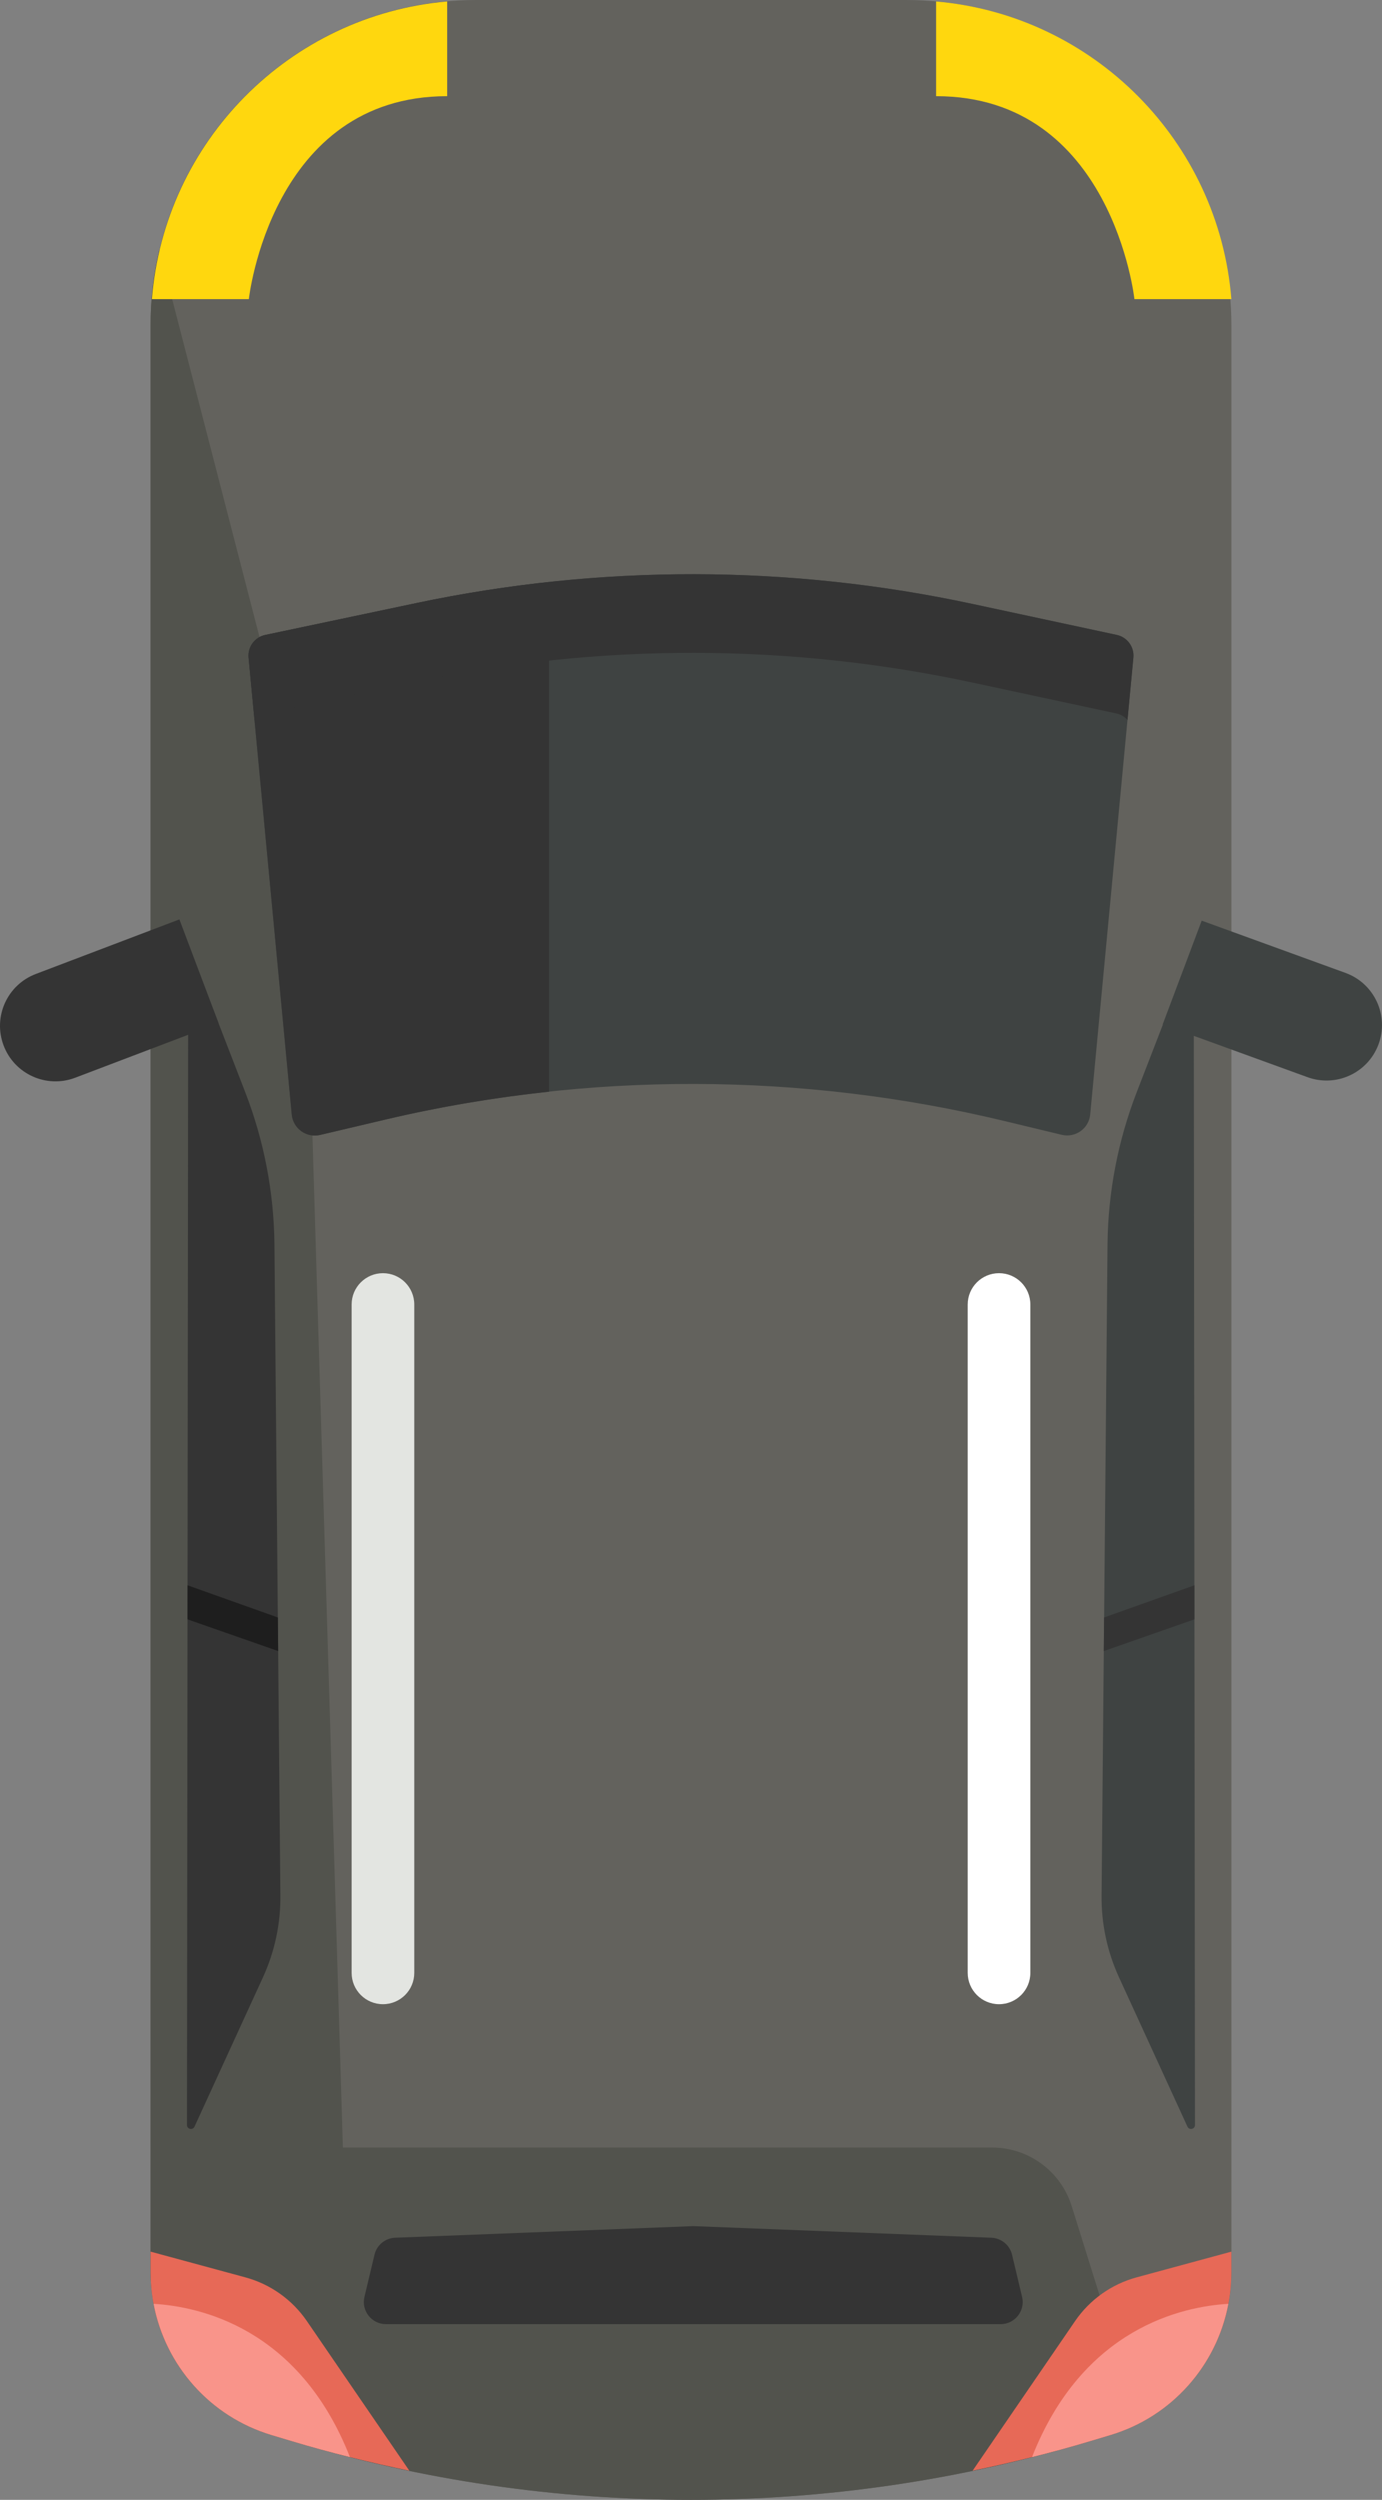 <?xml version="1.0" encoding="utf-8"?>
<svg viewBox="208.101 127.59 65.078 117.706" xmlns="http://www.w3.org/2000/svg">
  <rect x="208.101" y="127.59" width="65.078" height="117.706" fill="#808080" stroke="none"/>
  <g transform="matrix(1, 0, 0, 1, -7.35, -205.055)">
    <g>
      <path style="fill:#63625D;" d="M267.741,447.3l-0.966,0.29c-12.253,3.681-25.318,3.681-37.572,0l-0.966-0.29 c-3.381-1.016-5.695-4.128-5.695-7.658v-91.677c0-8.461,6.859-15.32,15.32-15.32h20.255c8.461,0,15.32,6.859,15.32,15.32v91.677 C273.436,443.172,271.121,446.284,267.741,447.3z"/>
      <path style="fill:#52534D;" d="M262.168,433.762h-34.9l-2.074,11.803c0.859,0.776,1.882,1.386,3.043,1.734l0.966,0.29 c12.253,3.682,25.319,3.682,37.572,0l0.966-0.29c0.481-0.145,0.933-0.341,1.367-0.566l-3.192-10.216 C265.403,434.878,263.885,433.762,262.168,433.762z"/>
      <path style="fill:#52534D;" d="M231.622,434.589l-1.484-49.356l-1.519-18.925l-5.663-21.907c-0.273,1.154-0.42,2.325-0.415,3.564 v91.677c0.009,2.304,1.198,4.439,2.829,5.914l4.237-6.423L231.622,434.589z"/>
      <g>
        <path style="fill:#E76957;" d="M227.002,439.874l-4.46-1.21v0.977c0,3.53,2.315,6.642,5.695,7.658l0.966,0.29 c1.824,0.548,3.668,1.004,5.523,1.389l-4.827-7.048C229.208,440.923,228.181,440.194,227.002,439.874z"/>
        <path style="fill:#F9948A;" d="M222.685,441.122c0.545,2.894,2.654,5.307,5.552,6.178l0.966,0.29 c0.904,0.272,1.814,0.52,2.727,0.749C229.536,442.241,224.823,441.245,222.685,441.122z"/>
      </g>
      <g>
        <path style="fill:#E76957;" d="M268.976,439.874l4.46-1.21v0.977c0,3.53-2.315,6.642-5.695,7.658l-0.966,0.29 c-1.824,0.548-3.668,1.004-5.523,1.389l4.827-7.048C266.77,440.923,267.797,440.194,268.976,439.874z"/>
        <path style="fill:#F9948A;" d="M273.293,441.122c-0.545,2.894-2.654,5.307-5.552,6.178l-0.966,0.29 c-0.904,0.272-1.814,0.52-2.727,0.749C266.442,442.241,271.155,441.245,273.293,441.122z"/>
      </g>
      <path style="fill:#456168;" d="M229.029,357.582"/>
      <path style="fill:#3F4342;" d="M265.448,386.078l-2.706-0.651c-9.58-2.304-19.568-2.326-29.159-0.064l-3.058,0.721 c-0.646,0.152-1.277-0.303-1.337-0.964l-2.033-21.514c-0.045-0.503,0.293-0.96,0.787-1.064l7.144-1.507 c8.626-1.82,17.538-1.805,26.158,0.046l6.795,1.459c0.492,0.106,0.828,0.562,0.783,1.064l-2.033,21.512 C266.73,385.778,266.095,386.233,265.448,386.078z"/>
      <path style="fill:#343434;" d="M241.307,360.052c-2.084,0.225-4.161,0.548-6.22,0.983l-7.144,1.507 c-0.494,0.104-0.832,0.561-0.786,1.064l2.033,21.514c0.06,0.661,0.691,1.116,1.337,0.964l3.058-0.721 c2.551-0.602,5.131-1.037,7.723-1.315V360.052z"/>
      <path style="fill:#343434;" d="M227.943,366.245l7.144-1.507c8.626-1.82,17.538-1.804,26.158,0.046l6.795,1.459 c0.204,0.044,0.371,0.158,0.505,0.3l0.278-2.939c0.045-0.501-0.291-0.958-0.783-1.064l-6.795-1.459 c-8.62-1.851-17.532-1.866-26.158-0.046l-7.144,1.507c-0.494,0.104-0.832,0.561-0.786,1.064l0.278,2.939 C227.569,366.402,227.737,366.288,227.943,366.245z"/>
      <path style="fill:#343434;" d="M224.673,378.061l2.325,6.007c0.883,2.282,1.35,4.703,1.376,7.15l0.28,30.678 c0.014,1.326-0.265,2.639-0.817,3.844l-3.227,7.039c-0.083,0.181-0.355,0.122-0.354-0.077l0.058-54.574 C224.315,377.923,224.599,377.87,224.673,378.061z"/>
      <polygon style="fill:#1E1E1E;" points="224.282,408.892 228.55,410.386 228.535,408.804 224.284,407.289 &#9;&#9;&#9;"/>
      <path style="fill:#3F4342;" d="M271.305,378.061l-2.325,6.007c-0.883,2.282-1.349,4.703-1.376,7.15l-0.28,30.678 c-0.014,1.326,0.265,2.639,0.817,3.844l3.227,7.039c0.083,0.181,0.355,0.122,0.354-0.077l-0.058-54.574 C271.664,377.923,271.379,377.87,271.305,378.061z"/>
      <polygon style="fill:#343434;" points="267.428,410.386 271.696,408.892 271.695,407.289 267.443,408.804 &#9;&#9;&#9;"/>
      <g>
        <path style="fill:#343434;" d="M225.744,380.824l-6.757,2.568c-1.35,0.51-2.858-0.172-3.367-1.522l0,0 c-0.51-1.35,0.172-2.858,1.522-3.367l6.757-2.568L225.744,380.824z"/>
        <path style="fill:#3F4342;" d="M270.2,380.885l6.796,2.47c1.351,0.508,2.858-0.175,3.365-1.526l0,0 c0.508-1.351-0.175-2.857-1.526-3.365l-6.796-2.47L270.2,380.885z"/>
      </g>
      <path style="fill:#343434;" d="M262.135,438.009l-13.998-0.545c-0.027-0.001-0.054-0.001-0.081,0l-13.998,0.545 c-0.467,0.018-0.864,0.345-0.972,0.799l-0.473,1.988c-0.156,0.654,0.34,1.282,1.013,1.282h14.471h14.471 c0.672,0,1.169-0.628,1.013-1.282l-0.473-1.988C263,438.354,262.602,438.028,262.135,438.009z"/>
      <g>
        <path style="fill:#E3E5E1;" d="M233.484,427.013L233.484,427.013c-0.815,0-1.475-0.66-1.475-1.475v-31.47 c0-0.815,0.661-1.475,1.475-1.475l0,0c0.815,0,1.475,0.66,1.475,1.475v31.47C234.96,426.353,234.299,427.013,233.484,427.013z"/>
        <path style="fill:#FFFFFF;" d="M262.495,427.013L262.495,427.013c-0.815,0-1.475-0.66-1.475-1.475v-31.47 c0-0.815,0.66-1.475,1.475-1.475l0,0c0.815,0,1.475,0.66,1.475,1.475v31.47C263.97,426.353,263.31,427.013,262.495,427.013z"/>
      </g>
      <path style="fill:#FFD70E;" d="M222.604,346.729h4.565c0,0,1.042-9.556,9.339-9.556v-4.46 C229.09,333.364,223.199,339.296,222.604,346.729z"/>
      <path style="fill:#FFD70E;" d="M273.436,346.729h-4.565c0,0-1.042-9.556-9.339-9.556v-4.46 C266.951,333.364,272.841,339.296,273.436,346.729z"/>
    </g>
  </g>
</svg>